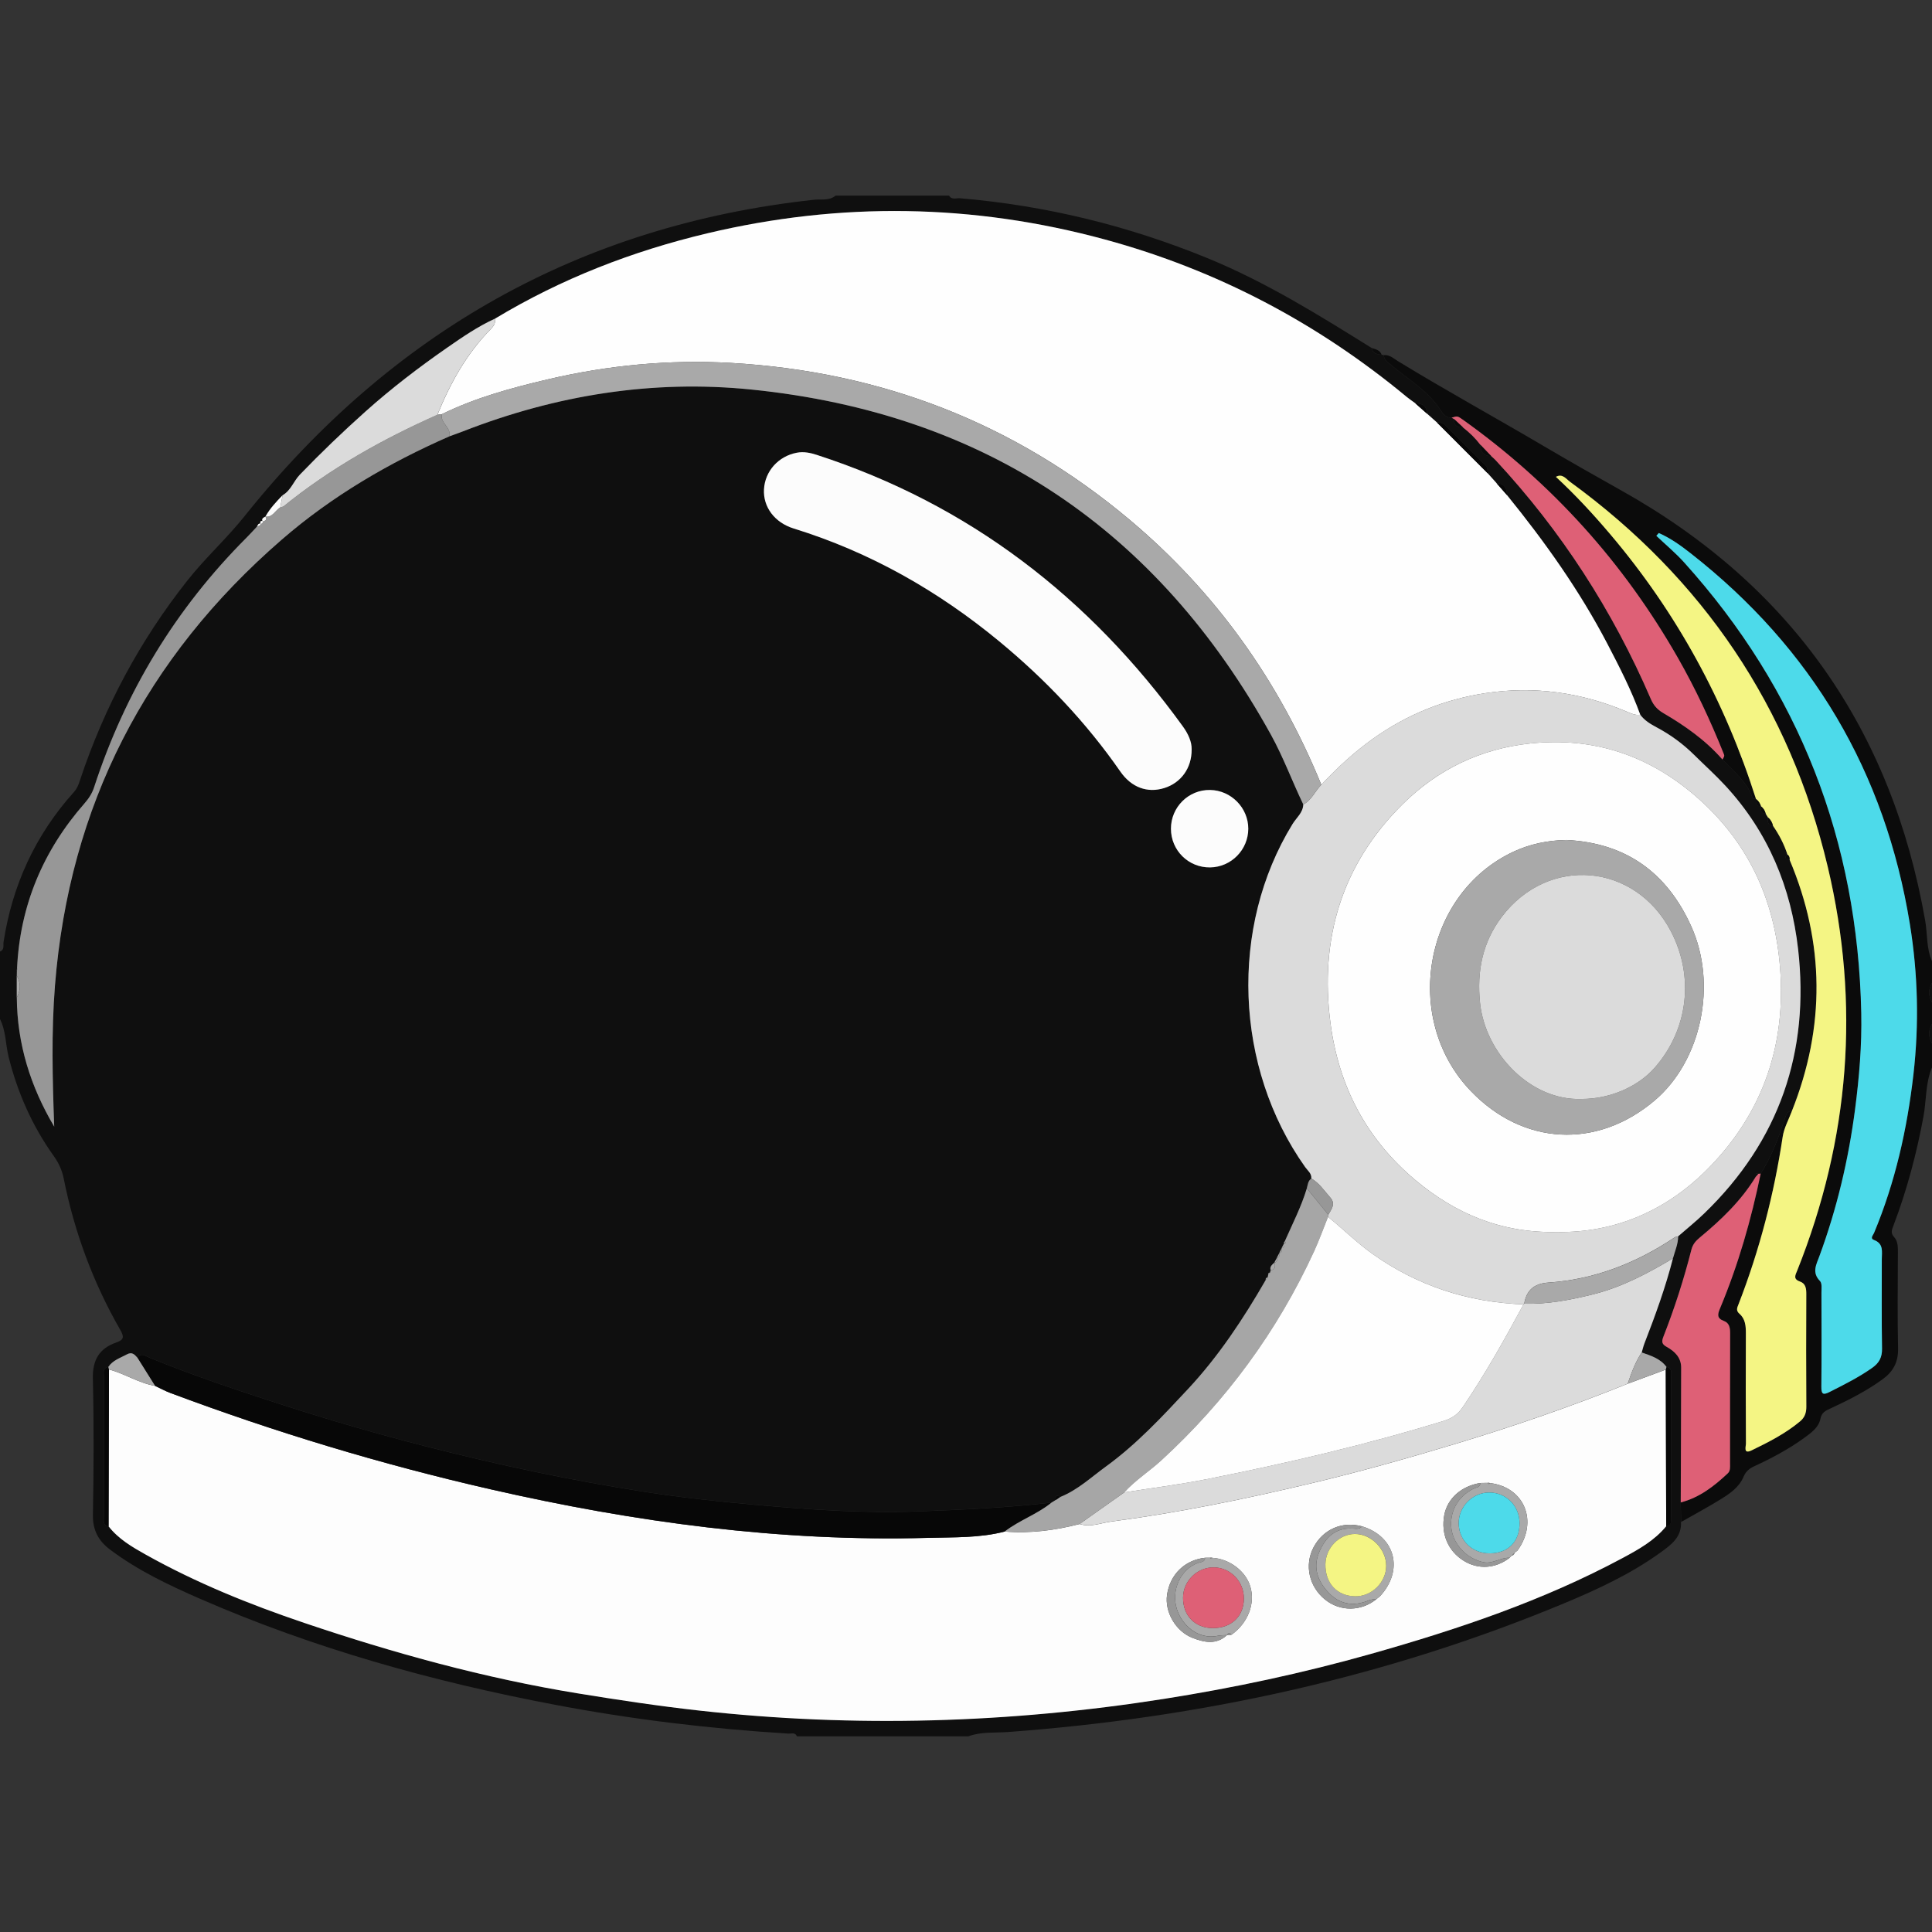 <?xml version="1.0" encoding="utf-8"?>
<!-- Generator: Adobe Illustrator 23.0.2, SVG Export Plug-In . SVG Version: 6.00 Build 0)  -->
<svg version="1.1" id="Layer_1" xmlns="http://www.w3.org/2000/svg" xmlns:xlink="http://www.w3.org/1999/xlink" x="0px" y="0px"
	 width="64px" height="64px" viewBox="0 0 64 64" style="enable-background:new 0 0 64 64;" xml:space="preserve">
<rect x="0" y="0" width="64" height="64" fill="#333333" stroke="none"/>
<g>
	<g>
		<path style="fill:#0F0F0F;" d="M0,33.76c0-0.747,0-1.493,0-2.24c0.155-0.057,0.101-0.205,0.117-0.309
			c0.29-1.89,1.055-3.555,2.336-4.978c0.103-0.114,0.15-0.245,0.196-0.385c0.803-2.417,1.984-4.628,3.566-6.627
			c0.588-0.743,1.294-1.381,1.883-2.118c4.857-6.077,11.103-9.641,18.866-10.486c0.237-0.026,0.504,0.042,0.715-0.137
			c1.253,0,2.507,0,3.76,0c0.088,0.152,0.239,0.077,0.358,0.087c2.846,0.24,5.585,0.91,8.228,1.995
			c1.916,0.787,3.664,1.875,5.412,2.965c0.037,0.184,0.182,0.212,0.333,0.228c0.023-0.001,0.046,0.002,0.069,0.009
			c0.006,0.152,0.119,0.221,0.222,0.309c0.575,0.492,1.255,0.868,1.674,1.534c0.073,0.116,0.181,0.236,0.352,0.23
			c0.028,0.015,0.056,0.03,0.084,0.045c-0.019,0.218,0.109,0.281,0.297,0.28c0.213,0.166,0.406,0.352,0.569,0.568
			c0.008,0.234,0.107,0.381,0.362,0.377c0.048,0.045,0.099,0.087,0.144,0.135c2.175,2.339,3.881,4.984,5.144,7.914
			c0.09,0.209,0.212,0.346,0.406,0.46c0.723,0.424,1.408,0.903,1.965,1.541c0.37,0.4,0.817,0.739,1.003,1.285
			c0.006,0.019,0.072,0.017,0.11,0.025l-0.002-0.002c-0.009,0.125-0.015,0.247,0.165,0.243l-0.004-0.005
			c-0.013,0.126-0.015,0.245,0.16,0.25c0.027,0.043,0.054,0.086,0.08,0.129c-0.01,0.128-0.027,0.26,0.161,0.27
			c0.205,0.297,0.37,0.614,0.482,0.959c-0.134,0.12-0.041,0.147,0.069,0.166c1.168,2.762,1.185,5.536,0.079,8.32
			c-0.17,0.015-0.199,0.153-0.241,0.278c-0.21,0.625-0.436,1.243-0.796,1.801c-0.028,0.002-0.055,0.004-0.083,0.005
			c-0.131-0.058-0.056,0.057-0.076,0.092c-0.483,0.793-1.142,1.426-1.85,2.012c-0.137,0.113-0.239,0.227-0.286,0.409
			c-0.249,0.979-0.558,1.94-0.927,2.881c-0.069,0.176-0.048,0.251,0.113,0.341c0.264,0.147,0.475,0.353,0.475,0.685
			c-0.002,1.488-0.009,2.977-0.014,4.465c0.003,0.217,0.007,0.434,0.01,0.651c0.026,0.504-0.334,0.763-0.677,1.01
			c-0.987,0.712-2.086,1.223-3.203,1.688c-5.897,2.454-12.053,3.791-18.411,4.26c-0.439,0.032-0.891-0.015-1.317,0.143
			c-1.893,0-3.787,0-5.68,0c-0.055-0.14-0.182-0.084-0.275-0.09c-2.594-0.159-5.169-0.468-7.722-0.952
			c-4.049-0.766-7.999-1.866-11.783-3.518c-1.036-0.452-2.057-0.938-2.968-1.622c-0.386-0.29-0.581-0.643-0.572-1.154
			c0.027-1.505,0.034-3.011-0.002-4.516c-0.014-0.614,0.213-0.998,0.771-1.192c0.263-0.091,0.269-0.191,0.137-0.42
			c-0.9-1.566-1.52-3.242-1.873-5.012c-0.057-0.284-0.167-0.519-0.333-0.751c-0.71-0.994-1.194-2.09-1.492-3.277
			C0.182,34.599,0.2,34.154,0,33.76z M8.627,17.356l0.011-0.008c-0.081-0.022-0.095,0.046-0.124,0.093
			c-0.117,0.124-0.23,0.251-0.35,0.371c-2.347,2.349-4.019,5.11-5.047,8.264c-0.068,0.209-0.178,0.375-0.321,0.539
			c-1.371,1.565-2.134,3.38-2.233,5.466c-0.001,0.026-0.003,0.053-0.004,0.079c-0.001,0.052-0.002,0.105-0.003,0.157
			c0,0.242,0,0.483,0,0.725c0.011,1.545,0.458,2.961,1.239,4.279c-0.057-1.564-0.098-3.12,0.025-4.673
			c0.473-5.953,3.008-10.866,7.51-14.77c1.664-1.442,3.545-2.542,5.557-3.424c0.15-0.055,0.301-0.107,0.45-0.165
			c3.08-1.202,6.277-1.718,9.562-1.384c7.725,0.787,13.449,4.642,17.202,11.433c0.412,0.746,0.705,1.547,1.073,2.313
			c-0.011,0.275-0.227,0.437-0.356,0.647c-2.099,3.412-1.926,8.062,0.419,11.365c0.082,0.115,0.217,0.207,0.203,0.376
			c-0.113,0.079-0.117,0.208-0.15,0.324c-0.184,0.61-0.475,1.176-0.731,1.756c-0.02,0.016-0.029,0.036-0.026,0.061l0.006,0
			c-0.028,0.056-0.057,0.112-0.085,0.168l0.006-0.007c-0.028,0.056-0.056,0.113-0.084,0.169l0.007-0.008
			c-0.029,0.055-0.059,0.111-0.088,0.166l0.006-0.008c-0.029,0.055-0.059,0.111-0.088,0.166l0.006-0.007
			c-0.07,0.073-0.169,0.131-0.127,0.259c-0.008,0.023-0.013,0.046-0.016,0.07c-0.041,0.016-0.079,0.033-0.067,0.089
			c-0.007,0.024-0.011,0.047-0.013,0.072c-0.039,0.016-0.081,0.031-0.066,0.088c-0.74,1.285-1.559,2.525-2.567,3.605
			c-0.852,0.913-1.711,1.839-2.73,2.578c-0.491,0.356-0.94,0.781-1.516,1.01c-0.144-0.105-0.144,0.005-0.152,0.102
			c-0.044,0.027-0.087,0.054-0.131,0.081c-1.474,0.173-2.956,0.237-4.436,0.293c-1.804,0.068-3.606-0.062-5.404-0.221
			c-1.212-0.108-2.422-0.239-3.623-0.425c-2.433-0.377-4.84-0.889-7.227-1.499c-1.594-0.407-3.173-0.862-4.737-1.368
			c-1.502-0.485-3.001-0.981-4.463-1.583c-0.115-0.047-0.265-0.179-0.392,0.004c-0.097-0.105-0.175-0.208-0.356-0.108
			c-0.217,0.12-0.461,0.191-0.608,0.412c-0.192,0.039-0.147,0.194-0.148,0.318c-0.002,1.55-0.002,3.1,0,4.651
			c0,0.126-0.037,0.279,0.156,0.312c0.328,0.42,0.779,0.683,1.23,0.936c1.672,0.936,3.442,1.651,5.253,2.263
			c2.961,1.001,5.967,1.83,9.058,2.334c1.341,0.219,2.684,0.421,4.035,0.571c5.144,0.571,10.269,0.417,15.378-0.387
			c2.317-0.365,4.609-0.854,6.866-1.492c2.873-0.812,5.696-1.758,8.337-3.177c0.527-0.283,1.052-0.575,1.441-1.051
			c0.197-0.025,0.164-0.177,0.164-0.305c0.001-1.554,0.002-3.108,0-4.661c0-0.126,0.039-0.28-0.156-0.312
			c-0.204-0.277-0.514-0.371-0.818-0.476c0.029-0.1,0.052-0.203,0.09-0.3c0.358-0.924,0.698-1.855,0.944-2.817
			c0.065-0.241,0.172-0.473,0.173-0.73c0.289-0.253,0.59-0.494,0.866-0.76c2.488-2.403,3.497-5.355,3.108-8.759
			c-0.232-2.029-0.985-3.866-2.403-5.402c-0.333-0.361-0.692-0.682-1.036-1.023c-0.374-0.37-0.785-0.67-1.235-0.91
			c-0.218-0.117-0.41-0.231-0.556-0.426c-0.293-0.812-0.687-1.578-1.085-2.34c-0.924-1.771-2.075-3.389-3.331-4.936
			c0.001-0.232-0.09-0.383-0.344-0.391c-0.099-0.11-0.197-0.22-0.296-0.33c-0.002-0.093,0.002-0.188-0.07-0.261
			c-0.448-0.45-0.897-0.898-1.346-1.347c-0.072-0.072-0.168-0.069-0.26-0.072c-0.111-0.098-0.222-0.197-0.332-0.295
			c-0.007-0.254-0.158-0.344-0.389-0.345c-0.095-0.07-0.195-0.136-0.286-0.211c-2.96-2.453-6.288-4.206-9.998-5.215
			c-4.366-1.187-8.76-1.25-13.161-0.206c-2.485,0.59-4.846,1.505-7.04,2.828c-0.57,0.26-1.086,0.614-1.597,0.97
			c-0.935,0.65-1.835,1.339-2.689,2.102c-0.755,0.675-1.48,1.371-2.181,2.098c-0.206,0.214-0.296,0.524-0.57,0.68
			c-0.211,0.218-0.419,0.439-0.568,0.706l-0.002,0.002c-0.064,0.035-0.141,0.063-0.089,0.162l0.011-0.011
			C8.624,17.238,8.613,17.285,8.627,17.356z M39.475,24.824c0.006-0.252-0.115-0.515-0.289-0.757
			c-3.093-4.277-7.075-7.357-12.125-8.997c-0.216-0.07-0.435-0.118-0.667-0.073c-0.609,0.117-1.053,0.61-1.086,1.214
			c-0.031,0.58,0.35,1.099,0.984,1.296c2.526,0.781,4.778,2.061,6.809,3.738c1.527,1.26,2.881,2.684,4.013,4.315
			c0.366,0.528,0.897,0.72,1.455,0.545C39.121,25.931,39.48,25.446,39.475,24.824z M38.789,27.452c0,0.718,0.581,1.292,1.298,1.282
			c0.698-0.01,1.263-0.583,1.264-1.282c0.001-0.693-0.569-1.272-1.264-1.283C39.374,26.157,38.789,26.735,38.789,27.452z"/>
		<path style="fill:#0B0B0B;" d="M64,35.36c-0.219,0.518-0.183,1.082-0.282,1.622c-0.228,1.232-0.547,2.436-0.991,3.607
			c-0.052,0.138-0.111,0.252,0.02,0.394c0.13,0.142,0.124,0.342,0.123,0.531c-0.003,1.052-0.017,2.105,0.006,3.157
			c0.01,0.448-0.161,0.763-0.508,1.016c-0.54,0.394-1.133,0.692-1.736,0.972c-0.153,0.071-0.287,0.125-0.33,0.345
			c-0.055,0.28-0.303,0.459-0.531,0.625c-0.518,0.377-1.082,0.675-1.662,0.944c-0.162,0.075-0.276,0.169-0.352,0.347
			c-0.151,0.359-0.473,0.571-0.79,0.765c-0.419,0.257-0.852,0.49-1.279,0.733c-0.003-0.217-0.007-0.434-0.01-0.651
			c0.62-0.16,1.105-0.538,1.559-0.965c0.085-0.08,0.073-0.195,0.073-0.301c0-1.45-0.002-2.899,0.003-4.349
			c0.001-0.175-0.032-0.332-0.202-0.394c-0.251-0.092-0.21-0.23-0.129-0.426c0.601-1.439,1.029-2.931,1.343-4.456
			c0.36-0.558,0.586-1.176,0.796-1.801c0.042-0.125,0.071-0.263,0.241-0.278c-0.105,0.285-0.262,0.562-0.307,0.856
			c-0.287,1.903-0.767,3.753-1.462,5.547c-0.045,0.115-0.096,0.209,0.028,0.317c0.199,0.173,0.215,0.412,0.214,0.659
			c-0.005,1.213-0.005,2.426,0.002,3.639c0.001,0.104-0.095,0.365,0.187,0.229c0.563-0.273,1.121-0.557,1.606-0.961
			c0.156-0.13,0.209-0.283,0.208-0.488c-0.009-1.24-0.007-2.48-0.001-3.719c0.001-0.187-0.014-0.357-0.211-0.426
			c-0.237-0.083-0.149-0.215-0.088-0.368c1.735-4.35,2.089-8.817,1.01-13.367c-1.257-5.301-4.134-9.549-8.539-12.757
			c-0.128-0.093-0.246-0.284-0.467-0.164c0.644,0.597,1.231,1.231,1.791,1.891c2.207,2.6,3.806,5.535,4.838,8.783
			c-0.038-0.008-0.104-0.007-0.11-0.025c-0.185-0.546-0.633-0.885-1.003-1.285c0.071-0.117,0.072-0.117,0.037-0.202
			c-0.436-1.088-0.932-2.147-1.513-3.165c-1.796-3.146-4.164-5.777-7.114-7.882c-0.188-0.134-0.19-0.133-0.381-0.072
			c-0.171,0.006-0.278-0.114-0.352-0.23c-0.419-0.665-1.099-1.041-1.674-1.534c-0.102-0.088-0.215-0.157-0.222-0.309
			c0.19-0.021,0.324,0.11,0.464,0.196c1.587,0.971,3.219,1.865,4.821,2.809c0.858,0.506,1.722,0.996,2.591,1.483
			c5.612,3.143,8.947,7.907,10.058,14.239C63.853,30.94,63.809,31.41,64,31.84c0,0.24,0,0.48,0,0.72
			c-0.126,0.213-0.123,0.427,0,0.64c0,0.24,0,0.48,0,0.72c-0.123,0.213-0.125,0.427,0,0.64C64,34.827,64,35.093,64,35.36z
			 M54.949,17.657c-0.027,0.031-0.055,0.062-0.082,0.094c0.307,0.292,0.636,0.565,0.919,0.879c3.824,4.241,5.752,9.234,5.87,14.93
			c0.022,1.064-0.067,2.124-0.205,3.185c-0.218,1.669-0.601,3.289-1.181,4.866c-0.104,0.282-0.258,0.542,0.019,0.827
			c0.072,0.074,0.047,0.255,0.048,0.386c0.003,1.04,0.008,2.08-0.003,3.119c-0.002,0.238,0.052,0.282,0.266,0.173
			c0.487-0.247,0.975-0.489,1.423-0.806c0.225-0.159,0.327-0.345,0.321-0.634c-0.018-0.986-0.006-1.973-0.008-2.959
			c0-0.245,0.07-0.515-0.258-0.639c-0.143-0.054-0.03-0.159,0.001-0.232c0.703-1.684,1.097-3.444,1.305-5.251
			c0.192-1.666,0.151-3.329-0.118-4.981c-0.818-5.037-3.24-9.133-7.258-12.281C55.68,18.073,55.336,17.825,54.949,17.657z"/>
		<path style="fill:#0F0F0F;" d="M64,33.2c-0.123-0.213-0.126-0.427,0-0.64C64,32.773,64,32.987,64,33.2z"/>
		<path style="fill:#0F0F0F;" d="M64,34.56c-0.125-0.213-0.123-0.427,0-0.64C64,34.133,64,34.347,64,34.56z"/>
		<path style="fill:#FDFDFD;" d="M55.195,50.559c-0.389,0.476-0.914,0.768-1.441,1.051c-2.642,1.418-5.465,2.365-8.337,3.177
			c-2.258,0.638-4.549,1.127-6.866,1.492c-5.108,0.804-10.234,0.958-15.378,0.387c-1.351-0.15-2.694-0.352-4.035-0.571
			c-3.09-0.504-6.096-1.333-9.058-2.334c-1.811-0.612-3.581-1.327-5.253-2.263c-0.452-0.253-0.903-0.516-1.23-0.936
			c0.004-1.732,0.008-3.464,0.013-5.196c0.524,0.137,0.985,0.452,1.526,0.543c0.167,0.079,0.33,0.169,0.503,0.234
			c3.467,1.298,7.002,2.368,10.611,3.192c4.769,1.089,9.588,1.744,14.491,1.609c0.848-0.023,1.707,0.009,2.541-0.209
			c0.843,0.068,1.668-0.039,2.482-0.25c0.36,0.118,0.7-0.035,1.048-0.081c2.223-0.292,4.415-0.743,6.595-1.26
			c1.615-0.383,3.213-0.833,4.801-1.312c1.932-0.583,3.84-1.239,5.712-1.994c0.42-0.156,0.841-0.312,1.261-0.467
			C55.186,47.098,55.191,48.828,55.195,50.559z M50.087,51.522l-0.004,0.004c0.052-0.004,0.08-0.033,0.084-0.084l-0.005,0.004
			c0.036-0.027,0.071-0.055,0.107-0.082c0.695-0.964,0.233-2.098-0.912-2.236c-0.024-0.01-0.049-0.012-0.075-0.006
			c-0.081,0.001-0.162,0.003-0.243,0.004c-0.629,0.1-1.092,0.512-1.195,1.063c-0.116,0.623,0.127,1.194,0.645,1.514
			c0.482,0.298,1.051,0.261,1.52-0.099l-0.005,0.003C50.03,51.579,50.058,51.551,50.087,51.522z M40.643,54.167
			c0.051-0.005,0.102-0.01,0.153-0.015c0.543-0.388,0.793-1.032,0.621-1.599c-0.155-0.511-0.692-0.916-1.259-0.948
			c-0.025-0.008-0.051-0.009-0.077-0.003c-0.054,0.001-0.108,0.001-0.162,0.002c-0.666,0.069-1.161,0.55-1.259,1.223
			c-0.083,0.569,0.284,1.215,0.85,1.432c0.382,0.147,0.781,0.234,1.134-0.094L40.643,54.167z M45.601,52.967
			c0.036-0.028,0.071-0.056,0.107-0.083c0.804-0.862,0.518-1.988-0.59-2.322c-0.66-0.178-1.293,0.098-1.608,0.702
			c-0.304,0.583-0.147,1.291,0.382,1.722c0.501,0.408,1.209,0.399,1.715-0.022L45.601,52.967z"/>
		<path style="fill:#FEFEFE;" d="M49.92,16.4c1.256,1.547,2.407,3.166,3.331,4.936c0.398,0.763,0.791,1.529,1.085,2.34
			c-0.168,0.03-0.316-0.047-0.459-0.107c-1.501-0.632-3.057-0.852-4.668-0.607c-1.359,0.206-2.601,0.707-3.724,1.507
			c-0.628,0.447-1.189,0.966-1.714,1.527c-1.406-3.44-3.5-6.384-6.35-8.778c-3.821-3.208-8.241-4.913-13.208-5.196
			c-2.042-0.116-4.069,0.076-6.063,0.544c-1.204,0.283-2.397,0.606-3.514,1.155c-0.049,0.006-0.097,0.013-0.146,0.019
			c0.427-1.046,0.964-2.022,1.765-2.835c0.099-0.1,0.165-0.205,0.145-0.35c2.194-1.323,4.555-2.238,7.04-2.828
			c4.401-1.045,8.794-0.981,13.161,0.206c3.71,1.009,7.038,2.762,9.998,5.215c0.091,0.075,0.19,0.141,0.286,0.211
			c0.13,0.115,0.26,0.23,0.389,0.345c0.111,0.098,0.222,0.197,0.332,0.295c0.559,0.56,1.118,1.12,1.677,1.679
			c0.099,0.11,0.197,0.22,0.296,0.33C49.691,16.139,49.806,16.269,49.92,16.4z"/>
		<path style="fill:#DBDBDB;" d="M43.769,25.995c0.525-0.561,1.086-1.079,1.714-1.527c1.123-0.8,2.366-1.3,3.724-1.507
			c1.612-0.245,3.167-0.025,4.668,0.607c0.144,0.06,0.291,0.137,0.459,0.107c0.145,0.195,0.337,0.309,0.556,0.426
			c0.45,0.24,0.861,0.54,1.235,0.91c0.344,0.341,0.703,0.662,1.036,1.023c1.417,1.536,2.171,3.372,2.403,5.402
			c0.389,3.405-0.62,6.356-3.108,8.759c-0.276,0.267-0.577,0.508-0.866,0.76c-0.038,0.011-0.082,0.013-0.114,0.034
			c-1.271,0.85-2.653,1.395-4.187,1.498c-0.467,0.031-0.721,0.25-0.798,0.699c0,0-0.026,0.022-0.025,0.022
			c-1.835-0.07-3.51-0.61-5.012-1.679c-0.519-0.37-0.968-0.822-1.463-1.219c0.005-0.023,0.008-0.046,0.01-0.07
			c0.103-0.179,0.251-0.362,0.069-0.566c-0.198-0.223-0.364-0.48-0.631-0.636c0.014-0.169-0.121-0.26-0.203-0.376
			c-2.345-3.304-2.518-7.953-0.419-11.365c0.129-0.21,0.345-0.372,0.356-0.647C43.452,26.505,43.563,26.207,43.769,25.995z
			 M51.557,40.812c1.954,0.035,3.685-0.723,5.072-2.151c1.774-1.827,2.539-4.062,2.336-6.616c-0.178-2.246-1.054-4.15-2.761-5.641
			c-1.578-1.377-3.401-1.997-5.509-1.776c-1.659,0.174-3.076,0.865-4.235,2.015c-2.013,1.997-2.754,4.455-2.387,7.252
			c0.274,2.087,1.186,3.835,2.811,5.196C48.216,40.205,49.72,40.845,51.557,40.812z"/>
		<path style="fill:#F4F584;" d="M58.17,26.47c-1.032-3.248-2.631-6.183-4.838-8.783c-0.56-0.66-1.147-1.294-1.791-1.891
			c0.22-0.12,0.339,0.071,0.467,0.164c4.405,3.208,7.281,7.457,8.539,12.757c1.079,4.55,0.725,9.017-1.01,13.367
			c-0.061,0.153-0.149,0.285,0.088,0.368c0.196,0.069,0.212,0.239,0.211,0.426c-0.006,1.24-0.007,2.48,0.001,3.719
			c0.001,0.204-0.052,0.358-0.208,0.488c-0.485,0.405-1.044,0.689-1.606,0.961c-0.282,0.137-0.186-0.125-0.187-0.229
			c-0.007-1.213-0.007-2.426-0.002-3.639c0.001-0.248-0.015-0.487-0.214-0.659c-0.124-0.108-0.073-0.202-0.028-0.317
			c0.696-1.794,1.176-3.644,1.462-5.547c0.044-0.294,0.202-0.571,0.307-0.856c1.106-2.784,1.088-5.557-0.079-8.32
			c0.001-0.065-0.007-0.127-0.069-0.166c-0.111-0.344-0.276-0.662-0.482-0.959c-0.025-0.107-0.073-0.2-0.161-0.27
			c-0.027-0.043-0.054-0.086-0.08-0.129c-0.023-0.103-0.078-0.185-0.16-0.25c0,0,0.004,0.005,0.004,0.005
			c-0.029-0.099-0.083-0.181-0.165-0.243L58.17,26.47z"/>
		<path style="fill:#FCFCFC;" d="M39.475,24.824c0.005,0.622-0.354,1.108-0.906,1.281c-0.558,0.175-1.089-0.018-1.455-0.545
			c-1.132-1.63-2.486-3.054-4.013-4.315c-2.032-1.677-4.284-2.957-6.809-3.738c-0.634-0.196-1.016-0.715-0.984-1.296
			c0.033-0.604,0.477-1.097,1.086-1.214c0.232-0.045,0.452,0.003,0.667,0.073c5.05,1.64,9.032,4.72,12.125,8.997
			C39.36,24.308,39.481,24.572,39.475,24.824z"/>
		<path style="fill:#DBDBDB;" d="M53.92,45.836c-1.872,0.755-3.78,1.411-5.712,1.994c-1.589,0.479-3.186,0.929-4.801,1.312
			c-2.18,0.517-4.372,0.968-6.595,1.26c-0.347,0.046-0.688,0.2-1.048,0.081c0.493-0.349,0.987-0.697,1.48-1.046
			c0.914-0.145,1.834-0.259,2.741-0.44c2.639-0.525,5.258-1.135,7.832-1.926c0.292-0.09,0.482-0.227,0.646-0.469
			c0.738-1.09,1.382-2.235,2.004-3.393c0,0,0.026-0.022,0.025-0.022c0.773,0.021,1.523-0.124,2.268-0.308
			c0.958-0.236,1.818-0.694,2.658-1.194c-0.246,0.962-0.585,1.893-0.944,2.817c-0.038,0.097-0.06,0.2-0.09,0.3
			C54.17,45.121,54.043,45.477,53.92,45.836z"/>
		<path style="fill:#A9A9A9;" d="M43.769,25.995c-0.206,0.212-0.317,0.51-0.595,0.656c-0.368-0.766-0.661-1.567-1.073-2.313
			c-3.754-6.792-9.477-10.646-17.202-11.433c-3.285-0.335-6.481,0.182-9.562,1.384c-0.149,0.058-0.3,0.11-0.45,0.165
			c0.066-0.297-0.313-0.439-0.254-0.733c1.118-0.549,2.311-0.872,3.514-1.155c1.994-0.468,4.021-0.661,6.063-0.544
			c4.967,0.283,9.387,1.988,13.208,5.196C40.269,19.611,42.363,22.555,43.769,25.995z"/>
		<path style="fill:#070707;" d="M33.282,50.734c-0.834,0.218-1.693,0.186-2.541,0.209c-4.904,0.135-9.722-0.52-14.491-1.609
			C12.64,48.51,9.105,47.44,5.638,46.141c-0.173-0.065-0.335-0.155-0.503-0.234c-0.194-0.31-0.389-0.621-0.583-0.931
			c0.127-0.183,0.276-0.052,0.392-0.004c1.462,0.601,2.961,1.097,4.463,1.583c1.564,0.505,3.143,0.96,4.737,1.368
			c2.387,0.61,4.793,1.122,7.227,1.499c1.201,0.186,2.411,0.317,3.623,0.425c1.799,0.16,3.6,0.29,5.404,0.221
			c1.48-0.056,2.962-0.12,4.436-0.293C34.359,50.162,33.765,50.359,33.282,50.734z"/>
		<path style="fill:#979797;" d="M14.634,13.721c-0.059,0.294,0.32,0.436,0.254,0.733c-2.012,0.882-3.894,1.982-5.557,3.424
			c-4.503,3.904-7.038,8.817-7.51,14.77c-0.123,1.553-0.082,3.109-0.025,4.673c-0.782-1.318-1.228-2.734-1.239-4.279
			c0.135-0.242,0.135-0.483,0-0.725c0.001-0.052,0.002-0.105,0.003-0.157c0.01-0.007,0.031-0.017,0.03-0.021
			c-0.005-0.02-0.016-0.039-0.025-0.058c0.099-2.086,0.862-3.901,2.233-5.466c0.143-0.163,0.253-0.33,0.321-0.539
			c1.028-3.154,2.7-5.915,5.047-8.264c0.12-0.12,0.234-0.247,0.35-0.371c0.048-0.022,0.113-0.022,0.124-0.093
			c0,0-0.011,0.008-0.011,0.008c0.055-0.006,0.085-0.035,0.086-0.092c0,0-0.011,0.011-0.011,0.011
			c0.081-0.026,0.161-0.052,0.089-0.162c0,0,0.002-0.002,0.002-0.002c0.245,0.03,0.325-0.207,0.492-0.304
			c0.037-0.012,0.083-0.015,0.111-0.039c1.552-1.254,3.275-2.22,5.092-3.029C14.537,13.734,14.585,13.727,14.634,13.721z"/>
		<path style="fill:#DE6076;" d="M58.324,38.879c-0.314,1.526-0.742,3.018-1.343,4.456c-0.082,0.196-0.123,0.334,0.129,0.426
			c0.17,0.062,0.203,0.219,0.202,0.394c-0.005,1.45-0.002,2.899-0.003,4.349c0,0.106,0.012,0.221-0.073,0.301
			c-0.454,0.427-0.939,0.805-1.559,0.965c0.005-1.488,0.012-2.977,0.014-4.465c0-0.333-0.211-0.538-0.475-0.685
			c-0.161-0.09-0.182-0.165-0.113-0.341c0.369-0.94,0.678-1.901,0.927-2.881c0.046-0.183,0.149-0.296,0.286-0.409
			c0.708-0.586,1.367-1.218,1.85-2.012c0.025-0.031,0.051-0.061,0.076-0.092C58.269,38.882,58.297,38.881,58.324,38.879z"/>
		<path style="fill:#A6A6A6;" d="M33.282,50.734c0.484-0.374,1.077-0.571,1.552-0.959c0.044-0.027,0.087-0.054,0.131-0.081
			c0.051-0.034,0.101-0.068,0.152-0.102c0.577-0.229,1.026-0.654,1.516-1.01c1.02-0.739,1.879-1.665,2.73-2.578
			c1.008-1.081,1.827-2.321,2.567-3.605c0.022-0.029,0.044-0.059,0.066-0.088c0.002-0.024,0.006-0.048,0.013-0.072
			c0.022-0.03,0.044-0.059,0.067-0.089c0.002-0.024,0.007-0.047,0.016-0.07c0.168-0.025,0.151-0.14,0.127-0.259
			c0,0-0.006,0.007-0.006,0.007c0.094-0.021,0.102-0.088,0.088-0.166c0,0-0.006,0.008-0.006,0.008
			c0.092-0.023,0.1-0.089,0.088-0.166c0,0-0.007,0.008-0.006,0.008c0.09-0.025,0.099-0.092,0.084-0.169c0,0-0.006,0.007-0.006,0.007
			c0.092-0.024,0.1-0.09,0.085-0.168c0,0-0.006,0-0.006,0c0.057,0,0.089-0.011,0.026-0.061c0.256-0.58,0.547-1.146,0.731-1.756
			c0.237,0.292,0.474,0.585,0.712,0.877c-0.002,0.023-0.005,0.047-0.01,0.07c-0.152,0.377-0.288,0.76-0.457,1.129
			c-1.219,2.657-2.917,4.965-5.07,6.94c-0.397,0.364-0.859,0.654-1.222,1.057c-0.493,0.349-0.987,0.697-1.48,1.046
			C34.949,50.695,34.124,50.801,33.282,50.734z"/>
		<path style="fill:#DE6076;" d="M48.087,13.838c0.191-0.061,0.192-0.062,0.381,0.072c2.95,2.105,5.318,4.736,7.114,7.882
			c0.581,1.018,1.077,2.078,1.513,3.165c0.034,0.085,0.034,0.085-0.037,0.202c-0.557-0.638-1.241-1.117-1.965-1.541
			c-0.194-0.114-0.316-0.252-0.406-0.46c-1.263-2.931-2.969-5.575-5.144-7.914c-0.045-0.048-0.096-0.09-0.144-0.135
			c-0.121-0.126-0.241-0.251-0.362-0.377c-0.163-0.216-0.356-0.402-0.569-0.568c-0.099-0.093-0.198-0.187-0.297-0.28
			C48.143,13.868,48.115,13.853,48.087,13.838z"/>
		<path style="fill:#DBDBDB;" d="M14.488,13.74c-1.817,0.808-3.54,1.774-5.092,3.029c-0.029,0.023-0.074,0.026-0.111,0.038
			c0.026-0.134,0.051-0.268,0.077-0.402c0.274-0.156,0.364-0.466,0.57-0.68c0.7-0.727,1.426-1.423,2.181-2.098
			c0.854-0.763,1.754-1.452,2.689-2.102c0.511-0.355,1.026-0.71,1.597-0.97c0.02,0.145-0.046,0.25-0.145,0.35
			C15.452,11.718,14.914,12.695,14.488,13.74z"/>
		<path style="fill:#FCFCFC;" d="M38.789,27.452c0-0.717,0.585-1.296,1.298-1.283c0.695,0.012,1.264,0.591,1.264,1.283
			c-0.001,0.698-0.566,1.272-1.264,1.282C39.37,28.744,38.789,28.171,38.789,27.452z"/>
		<path style="fill:#A9A9A9;" d="M55.418,41.686c-0.84,0.5-1.699,0.957-2.658,1.194c-0.745,0.184-1.495,0.329-2.268,0.308
			c0.077-0.449,0.33-0.668,0.798-0.699c1.534-0.103,2.917-0.648,4.187-1.498c0.031-0.021,0.076-0.023,0.114-0.034
			C55.59,41.213,55.483,41.445,55.418,41.686z"/>
		<path style="fill:#070707;" d="M3.61,45.365c-0.004,1.732-0.008,3.464-0.013,5.196c-0.193-0.033-0.156-0.185-0.156-0.312
			c-0.002-1.55-0.002-3.1,0-4.651c0-0.124-0.045-0.279,0.148-0.318C3.596,45.309,3.603,45.337,3.61,45.365z"/>
		<path style="fill:#070707;" d="M55.195,50.559c-0.005-1.73-0.009-3.46-0.014-5.19c0.007-0.029,0.014-0.059,0.021-0.088
			c0.195,0.032,0.156,0.186,0.156,0.312c0.002,1.554,0.002,3.108,0,4.661C55.359,50.381,55.393,50.534,55.195,50.559z"/>
		<path style="fill:#A9A9A9;" d="M3.61,45.365c-0.007-0.028-0.014-0.056-0.021-0.084c0.147-0.221,0.391-0.293,0.608-0.412
			c0.181-0.099,0.259,0.003,0.356,0.108c0.194,0.31,0.389,0.621,0.583,0.931C4.595,45.817,4.134,45.502,3.61,45.365z"/>
		<path style="fill:#A9A9A9;" d="M55.203,45.28c-0.007,0.029-0.014,0.059-0.021,0.088c-0.42,0.156-0.841,0.312-1.261,0.467
			c0.123-0.359,0.25-0.715,0.464-1.032C54.688,44.909,54.999,45.003,55.203,45.28z"/>
		<path style="fill:#979797;" d="M44.002,40.241c-0.237-0.292-0.474-0.585-0.712-0.877c0.033-0.116,0.037-0.245,0.15-0.324
			c0.267,0.155,0.433,0.413,0.631,0.636C44.252,39.879,44.105,40.062,44.002,40.241z"/>
		<path style="fill:#070707;" d="M49.281,15.678c-0.559-0.56-1.118-1.12-1.677-1.679c0.093,0.003,0.188-0.001,0.26,0.072
			c0.449,0.449,0.898,0.897,1.346,1.347C49.283,15.49,49.279,15.585,49.281,15.678z"/>
		<path style="fill:#FCFCFC;" d="M9.361,16.405c-0.026,0.134-0.051,0.268-0.077,0.402c-0.167,0.097-0.247,0.334-0.491,0.304
			C8.942,16.844,9.15,16.623,9.361,16.405z"/>
		<path style="fill:#070707;" d="M47.271,13.704c-0.13-0.115-0.26-0.23-0.389-0.345C47.113,13.36,47.264,13.45,47.271,13.704z"/>
		<path style="fill:#070707;" d="M49.92,16.4c-0.115-0.13-0.229-0.261-0.344-0.391C49.831,16.016,49.921,16.168,49.92,16.4z"/>
		<path style="fill:#0B0B0B;" d="M49.037,14.732c0.121,0.126,0.241,0.251,0.362,0.377C49.144,15.112,49.044,14.966,49.037,14.732z"
			/>
		<path style="fill:#A9A9A9;" d="M0.555,32.318c0.135,0.242,0.135,0.483,0,0.725C0.555,32.801,0.555,32.559,0.555,32.318z"/>
		<path style="fill:#0B0B0B;" d="M48.171,13.883c0.099,0.093,0.198,0.187,0.297,0.28C48.28,14.164,48.152,14.101,48.171,13.883z"/>
		<path style="fill:#0B0B0B;" d="M45.438,11.527c0.135,0.042,0.278,0.072,0.333,0.228C45.62,11.739,45.475,11.711,45.438,11.527z"/>
		<path style="fill:#A9A9A9;" d="M42.219,41.821c0.024,0.119,0.041,0.234-0.127,0.259C42.051,41.952,42.149,41.893,42.219,41.821z"
			/>
		<path style="fill:#0B0B0B;" d="M58.33,26.706c0.082,0.065,0.137,0.147,0.16,0.25C58.315,26.951,58.318,26.832,58.33,26.706z"/>
		<path style="fill:#0B0B0B;" d="M58.169,26.468c0.082,0.062,0.136,0.144,0.165,0.243C58.154,26.715,58.159,26.593,58.169,26.468z"
			/>
		<path style="fill:#0B0B0B;" d="M58.571,27.085c0.087,0.07,0.135,0.163,0.161,0.27C58.544,27.345,58.561,27.213,58.571,27.085z"/>
		<path style="fill:#0B0B0B;" d="M59.213,28.314c0.062,0.039,0.069,0.101,0.069,0.166C59.172,28.461,59.08,28.435,59.213,28.314z"/>
		<path style="fill:#070707;" d="M35.117,49.591c-0.051,0.034-0.101,0.068-0.152,0.102C34.973,49.597,34.973,49.487,35.117,49.591z"
			/>
		<path style="fill:#A9A9A9;" d="M42.461,41.341c0.014,0.078,0.006,0.144-0.084,0.169C42.405,41.454,42.433,41.398,42.461,41.341z"
			/>
		<path style="fill:#A9A9A9;" d="M42.383,41.503c0.012,0.077,0.003,0.144-0.088,0.166C42.324,41.613,42.354,41.558,42.383,41.503z"
			/>
		<path style="fill:#A9A9A9;" d="M42.301,41.661c0.014,0.078,0.006,0.145-0.088,0.166C42.243,41.772,42.272,41.717,42.301,41.661z"
			/>
		<path style="fill:#FCFCFC;" d="M8.791,17.113c0.072,0.11-0.009,0.136-0.089,0.162C8.651,17.177,8.728,17.149,8.791,17.113z"/>
		<path style="fill:#0B0B0B;" d="M58.242,38.884c-0.025,0.031-0.051,0.061-0.076,0.092C58.186,38.941,58.111,38.827,58.242,38.884z"
			/>
		<path style="fill:#A9A9A9;" d="M42.54,41.181c0.016,0.078,0.008,0.144-0.085,0.168C42.483,41.293,42.511,41.237,42.54,41.181z"/>
		<path style="fill:#A9A9A9;" d="M42.077,42.149c-0.022,0.03-0.044,0.059-0.067,0.089C41.997,42.182,42.036,42.165,42.077,42.149z"
			/>
		<path style="fill:#A9A9A9;" d="M41.997,42.31c-0.022,0.029-0.044,0.059-0.066,0.088C41.916,42.341,41.957,42.326,41.997,42.31z"/>
		<path style="fill:#A9A9A9;" d="M0.563,32.081c0.009,0.019,0.02,0.038,0.025,0.058c0.001,0.004-0.019,0.014-0.03,0.021
			C0.56,32.134,0.562,32.107,0.563,32.081z"/>
		<path style="fill:#FCFCFC;" d="M8.638,17.348c-0.011,0.071-0.076,0.071-0.124,0.093C8.543,17.394,8.556,17.326,8.638,17.348z"/>
		<path style="fill:#FCFCFC;" d="M8.713,17.265c-0.002,0.056-0.032,0.086-0.086,0.092C8.613,17.285,8.624,17.238,8.713,17.265z"/>
		<path style="fill:#A9A9A9;" d="M42.559,41.12c0.063,0.05,0.031,0.061-0.026,0.061C42.53,41.156,42.539,41.135,42.559,41.12z"/>
		<path style="fill:#4DDAEA;" d="M54.949,17.657c0.387,0.168,0.731,0.416,1.06,0.674c4.018,3.147,6.44,7.244,7.258,12.281
			c0.268,1.652,0.309,3.315,0.118,4.981c-0.208,1.807-0.602,3.567-1.305,5.251c-0.03,0.073-0.143,0.178-0.001,0.232
			c0.328,0.124,0.258,0.394,0.258,0.639c0.002,0.987-0.01,1.973,0.008,2.959c0.005,0.29-0.097,0.475-0.321,0.634
			c-0.448,0.317-0.936,0.56-1.423,0.806c-0.214,0.108-0.268,0.064-0.266-0.173c0.01-1.04,0.006-2.08,0.003-3.119
			c0-0.132,0.025-0.312-0.048-0.386c-0.277-0.285-0.123-0.544-0.019-0.827c0.58-1.576,0.964-3.197,1.181-4.866
			c0.138-1.061,0.227-2.121,0.205-3.185c-0.119-5.696-2.046-10.689-5.87-14.93c-0.283-0.314-0.612-0.587-0.919-0.879
			C54.894,17.719,54.921,17.688,54.949,17.657z"/>
		<path style="fill:#A9A9A9;" d="M40.158,51.605c0.567,0.032,1.104,0.436,1.259,0.948c0.172,0.567-0.078,1.212-0.621,1.599
			c-0.06-0.081-0.11-0.069-0.153,0.015c0,0,0.002-0.002,0.002-0.002c-0.092,0.005-0.187-0.001-0.276,0.018
			c-0.711,0.157-1.222-0.384-1.379-0.864c-0.209-0.637,0.118-1.342,0.702-1.547c0.099-0.034,0.219-0.021,0.227-0.17
			c0.054-0.001,0.108-0.001,0.162-0.002C40.105,51.645,40.131,51.648,40.158,51.605z M40.177,53.933
			c0.612,0.002,1.025-0.39,1.028-0.975c0.003-0.567-0.438-1.028-0.992-1.036c-0.553-0.008-1.019,0.448-1.023,1.001
			C39.186,53.521,39.587,53.931,40.177,53.933z"/>
		<path style="fill:#A9A9A9;" d="M49.356,49.129c1.145,0.138,1.608,1.272,0.912,2.236c-0.036,0.027-0.071,0.055-0.107,0.082
			c0,0,0.005-0.004,0.005-0.004c-0.028,0.028-0.056,0.056-0.084,0.084c0,0,0.004-0.004,0.004-0.004
			c-0.028,0.028-0.056,0.057-0.085,0.085c0,0,0.005-0.003,0.005-0.003c-0.296-0.017-0.547,0.205-0.854,0.147
			c-0.537-0.102-1.001-0.573-1.071-1.103c-0.074-0.563,0.208-1.077,0.735-1.335c0.091-0.044,0.219-0.04,0.221-0.188
			c0.081-0.001,0.162-0.003,0.243-0.004C49.303,49.164,49.328,49.171,49.356,49.129z M50.337,50.454
			c-0.003-0.572-0.444-1.015-1.008-1.013c-0.553,0.002-1.016,0.472-1.008,1.026c0.008,0.567,0.449,0.992,1.028,0.99
			C49.959,51.455,50.34,51.068,50.337,50.454z"/>
		<path style="fill:#A9A9A9;" d="M45.119,50.562c1.108,0.334,1.394,1.459,0.59,2.322c-0.036,0.028-0.071,0.056-0.107,0.083
			c0,0,0.006-0.003,0.006-0.003c-0.09,0.016-0.187,0.017-0.27,0.052c-0.497,0.207-0.953,0.132-1.319-0.249
			c-0.36-0.374-0.54-0.827-0.319-1.35c0.208-0.492,0.539-0.82,1.123-0.78C44.926,50.645,45.039,50.662,45.119,50.562z
			 M43.906,51.816c-0.009,0.63,0.383,1.053,0.985,1.063c0.547,0.009,1.026-0.459,1.029-1.005c0.003-0.555-0.488-1.059-1.034-1.06
			C44.364,50.814,43.914,51.275,43.906,51.816z"/>
		<path style="fill:#979797;" d="M45.119,50.562c-0.079,0.1-0.193,0.083-0.296,0.076c-0.584-0.04-0.915,0.287-1.123,0.78
			c-0.221,0.523-0.041,0.975,0.319,1.35c0.366,0.381,0.822,0.456,1.319,0.249c0.083-0.035,0.18-0.035,0.27-0.052
			c-0.506,0.42-1.214,0.429-1.715,0.022c-0.529-0.431-0.687-1.139-0.382-1.722C43.826,50.66,44.459,50.384,45.119,50.562z"/>
		<path style="fill:#979797;" d="M39.919,51.604c-0.007,0.149-0.128,0.135-0.227,0.17c-0.584,0.204-0.911,0.909-0.702,1.547
			c0.157,0.48,0.667,1.021,1.379,0.864c0.089-0.02,0.184-0.013,0.276-0.018c-0.353,0.327-0.752,0.24-1.134,0.094
			c-0.566-0.217-0.933-0.863-0.85-1.432C38.758,52.154,39.253,51.674,39.919,51.604z"/>
		<path style="fill:#979797;" d="M49.038,49.126c-0.001,0.148-0.13,0.143-0.221,0.188c-0.526,0.257-0.809,0.772-0.735,1.335
			c0.07,0.53,0.534,1.001,1.071,1.103c0.306,0.058,0.558-0.164,0.854-0.147c-0.469,0.36-1.038,0.397-1.52,0.099
			c-0.518-0.32-0.761-0.891-0.645-1.514C47.946,49.638,48.409,49.226,49.038,49.126z"/>
		<path style="fill:#979797;" d="M40.643,54.167c0.043-0.084,0.094-0.096,0.153-0.015C40.745,54.157,40.694,54.162,40.643,54.167z"
			/>
		<path style="fill:#979797;" d="M50.162,51.446c0.036-0.027,0.071-0.055,0.107-0.082C50.233,51.392,50.197,51.419,50.162,51.446z"
			/>
		<path style="fill:#979797;" d="M50.082,51.527c0.028-0.028,0.056-0.056,0.084-0.084C50.162,51.494,50.134,51.522,50.082,51.527z"
			/>
		<path style="fill:#979797;" d="M49.356,49.129c-0.029,0.042-0.053,0.035-0.075-0.006C49.307,49.116,49.332,49.118,49.356,49.129z"
			/>
		<path style="fill:#979797;" d="M40.158,51.605c-0.027,0.044-0.053,0.04-0.077-0.003C40.107,51.596,40.132,51.597,40.158,51.605z"
			/>
		<path style="fill:#979797;" d="M45.601,52.967c0.036-0.028,0.071-0.056,0.107-0.083C45.673,52.912,45.637,52.94,45.601,52.967z"/>
		<path style="fill:#979797;" d="M50.002,51.608c0.028-0.028,0.056-0.057,0.085-0.085C50.058,51.551,50.03,51.579,50.002,51.608z"/>
		<path style="fill:#FEFEFE;" d="M51.557,40.812c-1.837,0.033-3.342-0.607-4.672-1.721c-1.625-1.361-2.537-3.109-2.811-5.196
			c-0.367-2.797,0.374-5.255,2.387-7.252c1.159-1.149,2.576-1.841,4.235-2.015c2.108-0.221,3.931,0.399,5.509,1.776
			c1.707,1.49,2.582,3.395,2.761,5.641c0.203,2.555-0.562,4.79-2.336,6.616C55.243,40.089,53.512,40.848,51.557,40.812z
			 M51.895,27.826c-0.629,0.01-1.217,0.136-1.75,0.383c-2.975,1.383-3.722,5.529-1.428,7.927c1.733,1.811,4.183,1.939,6.095,0.319
			c1.553-1.316,2.084-3.853,1.206-5.784C55.212,28.897,53.854,27.923,51.895,27.826z"/>
		<path style="fill:#FEFEFE;" d="M37.244,49.437c0.363-0.403,0.825-0.693,1.222-1.057c2.153-1.975,3.851-4.284,5.07-6.94
			c0.169-0.369,0.305-0.752,0.457-1.129c0.495,0.398,0.944,0.849,1.463,1.219c1.501,1.069,3.177,1.61,5.012,1.679
			c-0.623,1.158-1.266,2.303-2.005,3.394c-0.164,0.243-0.354,0.379-0.646,0.469c-2.575,0.791-5.193,1.401-7.832,1.926
			C39.078,49.178,38.158,49.293,37.244,49.437z"/>
		<path style="fill:#DE6076;" d="M40.177,53.933c-0.591-0.002-0.991-0.412-0.987-1.011c0.004-0.552,0.47-1.009,1.023-1.001
			c0.553,0.008,0.995,0.469,0.992,1.036C41.202,53.543,40.789,53.935,40.177,53.933z"/>
		<path style="fill:#4DDAEA;" d="M50.337,50.454c0.004,0.614-0.378,1.001-0.988,1.003c-0.579,0.002-1.02-0.423-1.028-0.99
			c-0.008-0.553,0.455-1.024,1.008-1.026C49.893,49.439,50.334,49.882,50.337,50.454z"/>
		<path style="fill:#F4F584;" d="M43.906,51.816c0.008-0.542,0.458-1.002,0.979-1.001c0.546,0.001,1.037,0.504,1.034,1.06
			c-0.003,0.546-0.482,1.014-1.029,1.005C44.288,52.869,43.896,52.446,43.906,51.816z"/>
		<path style="fill:#A9A9A9;" d="M51.895,27.826c1.959,0.097,3.317,1.071,4.124,2.845c0.878,1.931,0.347,4.468-1.206,5.784
			c-1.912,1.62-4.362,1.492-6.095-0.319c-2.294-2.397-1.547-6.544,1.428-7.927C50.678,27.962,51.266,27.836,51.895,27.826z
			 M52.403,36.404c0.928,0,1.86-0.402,2.42-1.045c1.102-1.266,1.307-3.013,0.529-4.505c-1.184-2.27-4.057-2.523-5.602-0.485
			c-0.64,0.845-0.83,1.806-0.721,2.859C49.202,34.892,50.701,36.474,52.403,36.404z"/>
		<path style="fill:#DBDBDB;" d="M52.403,36.404c-1.702,0.07-3.201-1.512-3.374-3.176c-0.11-1.053,0.081-2.014,0.721-2.859
			c1.544-2.038,4.418-1.785,5.602,0.485c0.778,1.492,0.573,3.24-0.529,4.505C54.263,36.001,53.331,36.404,52.403,36.404z"/>
	</g>
</g>
</svg>
